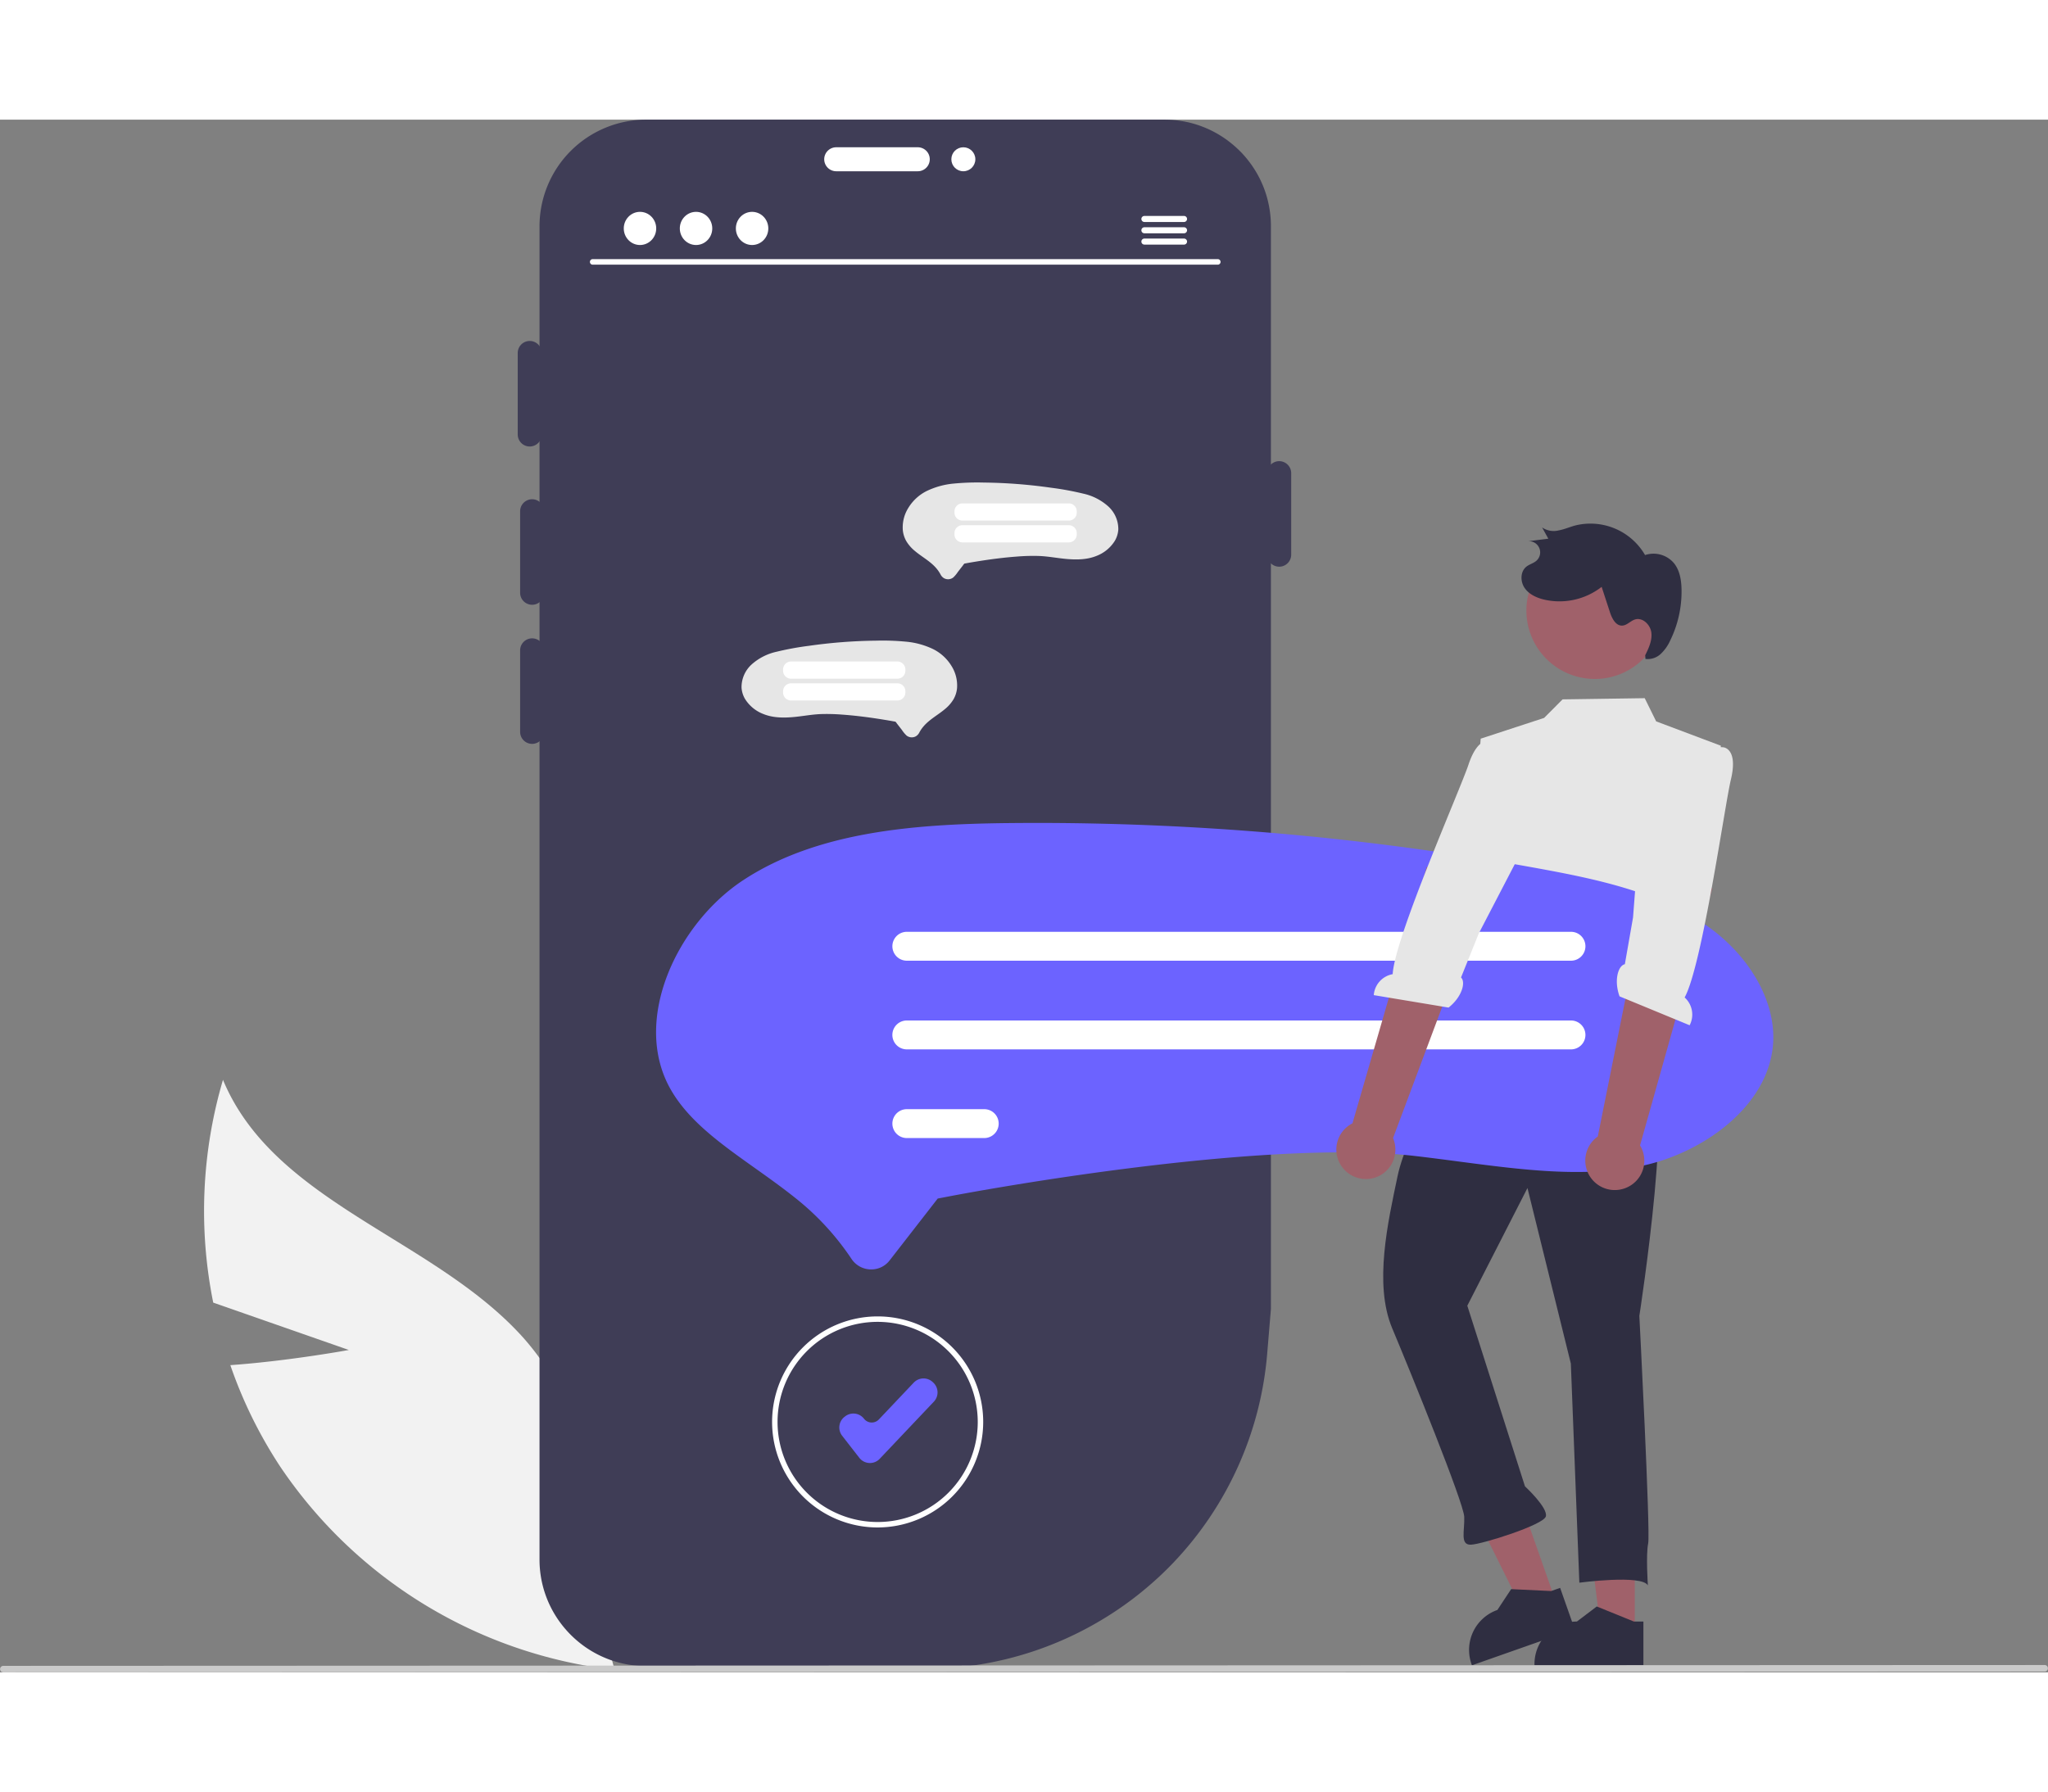 <svg xmlns="http://www.w3.org/2000/svg" data-name="Layer 1" width="674.818" height="590.599" viewBox="0 0 751.131 569.602" xmlns:xlink="http://www.w3.org/1999/xlink"><rect x="0" y="0" width="751.131" height="569.602" fill="#808080" stroke="none"/><path d="M352.382,616.542,302.64,599.163a170.006,170.006,0,0,1,3.577-81.72c18.87,45.43,77.726,58.131,110.404,94.902a102.259,102.259,0,0,1,23.696,85.409l9.524,36.136a171.354,171.354,0,0,1-122.604-74.521,165.52,165.52,0,0,1-18.323-37.262C330.386,620.585,352.382,616.542,352.382,616.542Z" transform="translate(-224.434 -165.199)" fill="#f2f2f2"/><path d="M690.56,204.289v397.23l-1.38,16.54a126.311,126.311,0,0,1-34.47,76.58q-4.23,4.425-8.85,8.38a123.197,123.197,0,0,1-11.94,9.09c-2.38,1.6-4.82,3.11-7.3,4.54a125.993,125.993,0,0,1-46.87,15.85H461.39a38.928,38.928,0,0,1-25.62-9.59,39.509,39.509,0,0,1-8.7-10.8,38.896,38.896,0,0,1-4.76-18.69v-489.13a39.14,39.14,0,0,1,39.09-39.09H651.48c.45,0,.89.01,1.34.02.29.01.58.02.87.05.39.01.78.04,1.16.08.49.03.97.08,1.45.14.44.06.88.12,1.32.19.09.01.17.03.26.04.56.09,1.12.19,1.67.31.55.11,1.11.24,1.65.38.39.1.79.21,1.18.32.01,0,.03.01.04.01,1.15.34,2.29.73,3.41,1.18.35.13.7.28,1.04.43l.15.06c.28.12.55.24.82.37.81.37,1.61.78,2.4,1.21a40.162,40.162,0,0,1,3.77,2.36c.39.27.77.56,1.14.85.31.23.62.47.92.73a.304.304,0,0,1,.07.05c.04.03.08.07.12.1.27.21.53.43.78.65.49.42.97.86,1.44,1.31.13.12.26.24.39.37.13.12.25.25.38.38.13.12.25.25.37.37a1.893,1.893,0,0,1,.2.2c.36.38.71.77,1.05,1.16.43.49.85.99,1.24,1.5.34.42.66.84.97,1.27.29.39.56.78.83,1.18a3.281,3.281,0,0,1,.2.31c.28.41.54.83.8,1.25.65,1.06,1.24,2.16,1.78,3.27.2.42.39.83.57,1.25.23.51.44,1.02.64,1.53.08.19.15.39.22.58.11.29.21.58.31.87.11.32.22.65.32.97l.24.78c.14.47.26.93.38,1.4.07.28.14.56.2.85a39.063,39.063,0,0,1,.91,6.21c.01.26.03.51.04.77C690.55,203.099,690.56,203.689,690.56,204.289Z" transform="translate(-224.434 -165.199)" fill="#3f3d56"/><path d="M419.598,343.167a4.404,4.404,0,0,1-4.399-4.399V308.856a4.399,4.399,0,1,1,8.798,0v29.912A4.404,4.404,0,0,1,419.598,343.167Z" transform="translate(-224.434 -165.199)" fill="#3f3d56"/><path d="M418.718,285.102a4.404,4.404,0,0,1-4.399-4.399V250.791a4.399,4.399,0,0,1,8.798,0v29.912A4.404,4.404,0,0,1,418.718,285.102Z" transform="translate(-224.434 -165.199)" fill="#3f3d56"/><path d="M526.728,179.732a4.404,4.404,0,0,1,4.399-4.399h29.912a4.399,4.399,0,0,1,0,8.798H531.127A4.404,4.404,0,0,1,526.728,179.732Z" transform="translate(-224.434 -165.199)" fill="#fff"/><path d="M419.598,394.194a4.404,4.404,0,0,1-4.399-4.399V359.883a4.399,4.399,0,1,1,8.798,0v29.912A4.404,4.404,0,0,1,419.598,394.194Z" transform="translate(-224.434 -165.199)" fill="#3f3d56"/><path d="M693.598,329.194a4.404,4.404,0,0,1-4.399-4.399V294.883a4.399,4.399,0,1,1,8.798,0v29.912A4.404,4.404,0,0,1,693.598,329.194Z" transform="translate(-224.434 -165.199)" fill="#3f3d56"/><circle cx="353.321" cy="14.533" r="4.399" fill="#fff"/><path d="M671.103,218.401H441.78a1.016,1.016,0,0,1,0-2.031H671.103a1.016,1.016,0,0,1,0,2.031Z" transform="translate(-224.434 -165.199)" fill="#fff"/><ellipse cx="234.726" cy="39.905" rx="5.95" ry="6.083" fill="#fff"/><ellipse cx="255.282" cy="39.905" rx="5.95" ry="6.083" fill="#fff"/><ellipse cx="275.838" cy="39.905" rx="5.95" ry="6.083" fill="#fff"/><path d="M658.727,200.528H644.125a1.106,1.106,0,0,0,0,2.211H658.727a1.106,1.106,0,0,0,0-2.211Z" transform="translate(-224.434 -165.199)" fill="#fff"/><path d="M658.727,204.678H644.125a1.106,1.106,0,0,0,0,2.211H658.727a1.106,1.106,0,0,0,0-2.211Z" transform="translate(-224.434 -165.199)" fill="#fff"/><path d="M658.727,208.823H644.125a1.106,1.106,0,0,0,0,2.211H658.727a1.106,1.106,0,0,0,0-2.211Z" transform="translate(-224.434 -165.199)" fill="#fff"/><path d="M496.404,373.589a9.453,9.453,0,0,0,1.222,4.028,13.635,13.635,0,0,0,6.777,5.62c3.428,1.403,7.249,1.446,10.887,1.133,3.379-.29,6.723-.964,10.114-1.103a70.469,70.469,0,0,1,7.863.188c5.075.36,10.128,1.028,15.149,1.839q2.04.325,4.071.699a2.013,2.013,0,0,1,.378.07c.025.01.064.002.087.016.041.026-.165-.065-.04.038a3.752,3.752,0,0,1,.464.597l1.854,2.386a11.28,11.28,0,0,0,1.713,2.055,3.101,3.101,0,0,0,3.433.239,3.43,3.43,0,0,0,1.277-1.45,12.514,12.514,0,0,1,1.518-2.191c2.206-2.574,5.272-4.157,7.837-6.322a13.958,13.958,0,0,0,3.134-3.583,10.132,10.132,0,0,0,1.295-4.023,13.457,13.457,0,0,0-2.061-8.261,16.503,16.503,0,0,0-6.7-6.132,28.921,28.921,0,0,0-9.981-2.735A90.432,90.432,0,0,0,545.668,356.332q-6.183.069-12.344.544-6.169.477-12.289,1.357a107.233,107.233,0,0,0-11.711,2.146,20.214,20.214,0,0,0-9.29,4.747A11.254,11.254,0,0,0,496.404,373.589Z" transform="translate(-224.434 -165.199)" fill="#e6e6e6"/><path d="M553.576,363.978H514.558a2.921,2.921,0,0,0-2.917,2.917v.47a2.921,2.921,0,0,0,2.917,2.917h39.018a2.921,2.921,0,0,0,2.917-2.917v-.47A2.921,2.921,0,0,0,553.576,363.978Z" transform="translate(-224.434 -165.199)" fill="#fff"/><path d="M553.576,371.978H514.558a2.921,2.921,0,0,0-2.917,2.917v.47a2.921,2.921,0,0,0,2.917,2.917h39.018a2.921,2.921,0,0,0,2.917-2.917v-.47A2.921,2.921,0,0,0,553.576,371.978Z" transform="translate(-224.434 -165.199)" fill="#fff"/><path d="M634.588,315.589a9.453,9.453,0,0,1-1.222,4.028,13.635,13.635,0,0,1-6.777,5.62c-3.428,1.403-7.249,1.446-10.887,1.133-3.379-.29-6.723-.964-10.114-1.103a70.469,70.469,0,0,0-7.863.188c-5.075.36-10.128,1.028-15.149,1.839q-2.04.325-4.071.699a2.013,2.013,0,0,0-.378.07c-.025.01-.064.002-.087.016-.041.026.165-.065.04.038a3.751,3.751,0,0,0-.464.597l-1.854,2.386a11.281,11.281,0,0,1-1.713,2.055,3.101,3.101,0,0,1-3.433.239,3.43,3.43,0,0,1-1.277-1.45,12.514,12.514,0,0,0-1.518-2.191c-2.206-2.574-5.272-4.157-7.837-6.322a13.958,13.958,0,0,1-3.134-3.583,10.132,10.132,0,0,1-1.295-4.023,13.457,13.457,0,0,1,2.061-8.261,16.503,16.503,0,0,1,6.7-6.132,28.921,28.921,0,0,1,9.981-2.735,90.432,90.432,0,0,1,11.026-.365q6.183.069,12.344.544,6.169.477,12.289,1.357a107.233,107.233,0,0,1,11.711,2.146,20.214,20.214,0,0,1,9.29,4.747A11.254,11.254,0,0,1,634.588,315.589Z" transform="translate(-224.434 -165.199)" fill="#e6e6e6"/><path d="M574.5,308.894v.47a2.921,2.921,0,0,0,2.917,2.917h39.018a2.921,2.921,0,0,0,2.917-2.917v-.47a2.921,2.921,0,0,0-2.917-2.917H577.416A2.921,2.921,0,0,0,574.5,308.894Z" transform="translate(-224.434 -165.199)" fill="#fff"/><path d="M574.5,316.895v.47a2.921,2.921,0,0,0,2.917,2.917h39.018a2.921,2.921,0,0,0,2.917-2.917v-.47a2.921,2.921,0,0,0-2.917-2.917H577.416A2.921,2.921,0,0,0,574.5,316.895Z" transform="translate(-224.434 -165.199)" fill="#fff"/><polygon points="599.58 555.014 587.19 555.013 581.296 507.224 599.582 507.225 599.58 555.014" fill="#a0616a"/><path d="M823.684,716.164l-13.22-5.37-.39-.16-7.3,5.53a15.542,15.542,0,0,0-15.53,14.87c-.02.22-.02.45-.02.68v.51h39.95v-16.06Z" transform="translate(-224.434 -165.199)" fill="#2f2e41"/><polygon points="570.564 543.484 558.877 547.596 537.455 504.472 554.705 498.403 570.564 543.484" fill="#a0616a"/><path d="M793.344,704.973l-14.253-.678-.421-.022-5.051,7.639a15.542,15.542,0,0,0-9.714,19.182c.054.214.13.431.207.648l.169.481,37.685-13.26-5.33-15.15Z" transform="translate(-224.434 -165.199)" fill="#2f2e41"/><path d="M828.393,514.155c11.335-.44-2.706,89.89-2.706,89.89s4.107,79.305,3.237,83.467-.11,15.386-.11,15.386c-2.221-4.042-25.132-.991-25.132-.991l-3.117-80.376L784.651,557.131l-22.062,43.168,21.146,66.261s8.563,7.924,7.653,11.055-23.341,10.193-27.463,10.353-2.261-5.072-2.461-10.225-19.596-52.905-26.418-69.152-1.518-39.157,1.964-55.805,21.803-47.889,21.803-47.889C781.555,479.248,817.058,514.594,828.393,514.155Z" transform="translate(-224.434 -165.199)" fill="#2f2e41"/><path d="M822.506,528.635c-28.11.001-43.601-5.626-51.827-10.65-10.059-6.144-11.78-12.622-11.848-12.896l-.02-.078.979-12.32.428-.959a19.505,19.505,0,0,0,.734-14.007l-.031-.095.008-.099,6.573-85.245,23.26-7.619,6.767-6.799,30.127-.437,4.198,8.51,23.751,8.941-11.668,69.457-5.594,9.642,2.251,10.503-.016.095-7.338,43.8-.404.018Q827.407,528.64,822.506,528.635Z" transform="translate(-224.434 -165.199)" fill="#e6e6e6"/><path d="M834.224,348.758a25.105,25.105,0,0,1-49.751-6.771l.049-.356a25.105,25.105,0,0,1,49.694,7.126Z" transform="translate(-224.434 -165.199)" fill="#a0616a"/><path d="M827.834,361.688c1.289-2.619,2.614-5.43,2.251-8.327s-3.203-5.665-5.992-4.804c-1.668.515-2.928,2.162-4.672,2.246-2.399.116-3.774-2.629-4.521-4.912l-3.041-9.297a25.154,25.154,0,0,1-20.891,4.721c-2.823-.646-5.676-1.904-7.332-4.28s-1.646-6.062.625-7.858c1.114-.881,2.596-1.216,3.661-2.156a4.102,4.102,0,0,0-3.276-7.139l7.657-.957-2.281-4.126a7.535,7.535,0,0,0,5.992,1.099c2.06-.371,4-1.219,6.015-1.785a23.152,23.152,0,0,1,25.754,10.815,9.802,9.802,0,0,1,10.687,3.086c2.05,2.602,2.607,6.073,2.687,9.384a40.715,40.715,0,0,1-4.15,18.86,15.451,15.451,0,0,1-3.487,4.946,6.978,6.978,0,0,1-5.601,1.832" transform="translate(-224.434 -165.199)" fill="#2f2e41"/><path d="M543.977,586.992c-.118,0-.236-.002-.356-.007a8.649,8.649,0,0,1-6.955-3.955,97.704,97.704,0,0,0-20.568-22.28c-4.827-3.858-9.871-7.446-14.749-10.915-12.584-8.948-24.435-17.375-31.014-29.02-14.343-25.391,2.548-60.758,26.679-76.618,27.066-17.789,62.667-20.579,97.107-20.945q5.369-.057,10.744-.056h0a1024.404,1024.404,0,0,1,185.005,16.916c20.294,3.744,41.536,8.331,58.606,19.461,16.969,11.065,27.283,28.49,26.276,44.393-1.469,23.216-26.08,40.563-48.49,45.099C804.902,553.383,782.712,550.464,759.22,547.373c-5.186-.682-10.549-1.388-15.851-2.001C685.738,538.711,577.476,559.243,572.896,560.12l-4.544.87-17.631,22.689A8.461,8.461,0,0,1,543.977,586.992Z" transform="translate(-224.434 -165.199)" fill="#6c63ff"/><path d="M800.611,473.736H557.027a5.3,5.3,0,0,1,0-10.6H800.611a5.3,5.3,0,0,1,0,10.6Z" transform="translate(-224.434 -165.199)" fill="#fff"/><path d="M800.611,506.267H557.027a5.3,5.3,0,1,1-.011-10.6h243.595a5.3,5.3,0,0,1,0,10.6Z" transform="translate(-224.434 -165.199)" fill="#fff"/><path d="M585.413,538.797H557.027a5.3,5.3,0,0,1,0-10.6h28.386a5.3,5.3,0,0,1,0,10.6Z" transform="translate(-224.434 -165.199)" fill="#fff"/><path d="M820.656,557.117a10.755,10.755,0,0,0,5.286-15.621l26.513-94.298-23.262-2.431-18.747,93.456a10.813,10.813,0,0,0,10.209,18.893Z" transform="translate(-224.434 -165.199)" fill="#a0616a"/><path d="M856.377,395.433s5.678.204,2.871,11.91c-2.247,9.371-10.498,68.159-16.95,79.88a8.449,8.449,0,0,1,1.831,10.195l-25.708-10.603c-2.135-5.928-.482-11.31,1.947-11.786l3.003-17.145,4.426-57.515,24.477-5.156Z" transform="translate(-224.434 -165.199)" fill="#e6e6e6"/><path d="M716.708,549.461a10.755,10.755,0,0,1,3.756-16.058l27.262-94.084,21.04,10.215-33.413,89.27a10.813,10.813,0,0,1-18.644,10.657Z" transform="translate(-224.434 -165.199)" fill="#a0616a"/><path d="M771.72,393.285s-4.93-2.824-8.726,8.599c-3.039,9.145-27.064,63.43-27.772,76.791a8.449,8.449,0,0,0-6.937,7.692l27.431,4.566c4.943-3.908,6.379-9.351,4.569-11.038l6.5-16.147,26.602-51.185-18.067-17.3Z" transform="translate(-224.434 -165.199)" fill="#e6e6e6"/><path d="M974.375,734.494l-748.75.307a1.191,1.191,0,0,1,0-2.381l748.75-.307a1.191,1.191,0,0,1,0,2.381Z" transform="translate(-224.434 -165.199)" fill="#cacaca"/><path d="M546.323,681.649a38.713,38.713,0,1,1,38.713-38.713A38.757,38.757,0,0,1,546.323,681.649Zm0-75.426a36.713,36.713,0,1,0,36.713,36.713A36.755,36.755,0,0,0,546.323,606.224Z" transform="translate(-224.434 -165.199)" fill="#fff"/><path d="M543.499,658.009c-.08,0-.161-.003-.241-.007a4.932,4.932,0,0,1-3.656-1.899l-6.302-8.103a4.934,4.934,0,0,1,.865-6.925l.227-.176a4.933,4.933,0,0,1,6.926.865,3.599,3.599,0,0,0,5.45.265L559.564,628.52a4.941,4.941,0,0,1,6.976-.19l.21.2a4.933,4.933,0,0,1,.188,6.976l-19.858,20.961A4.929,4.929,0,0,1,543.499,658.009Z" transform="translate(-224.434 -165.199)" fill="#6c63ff"/></svg>